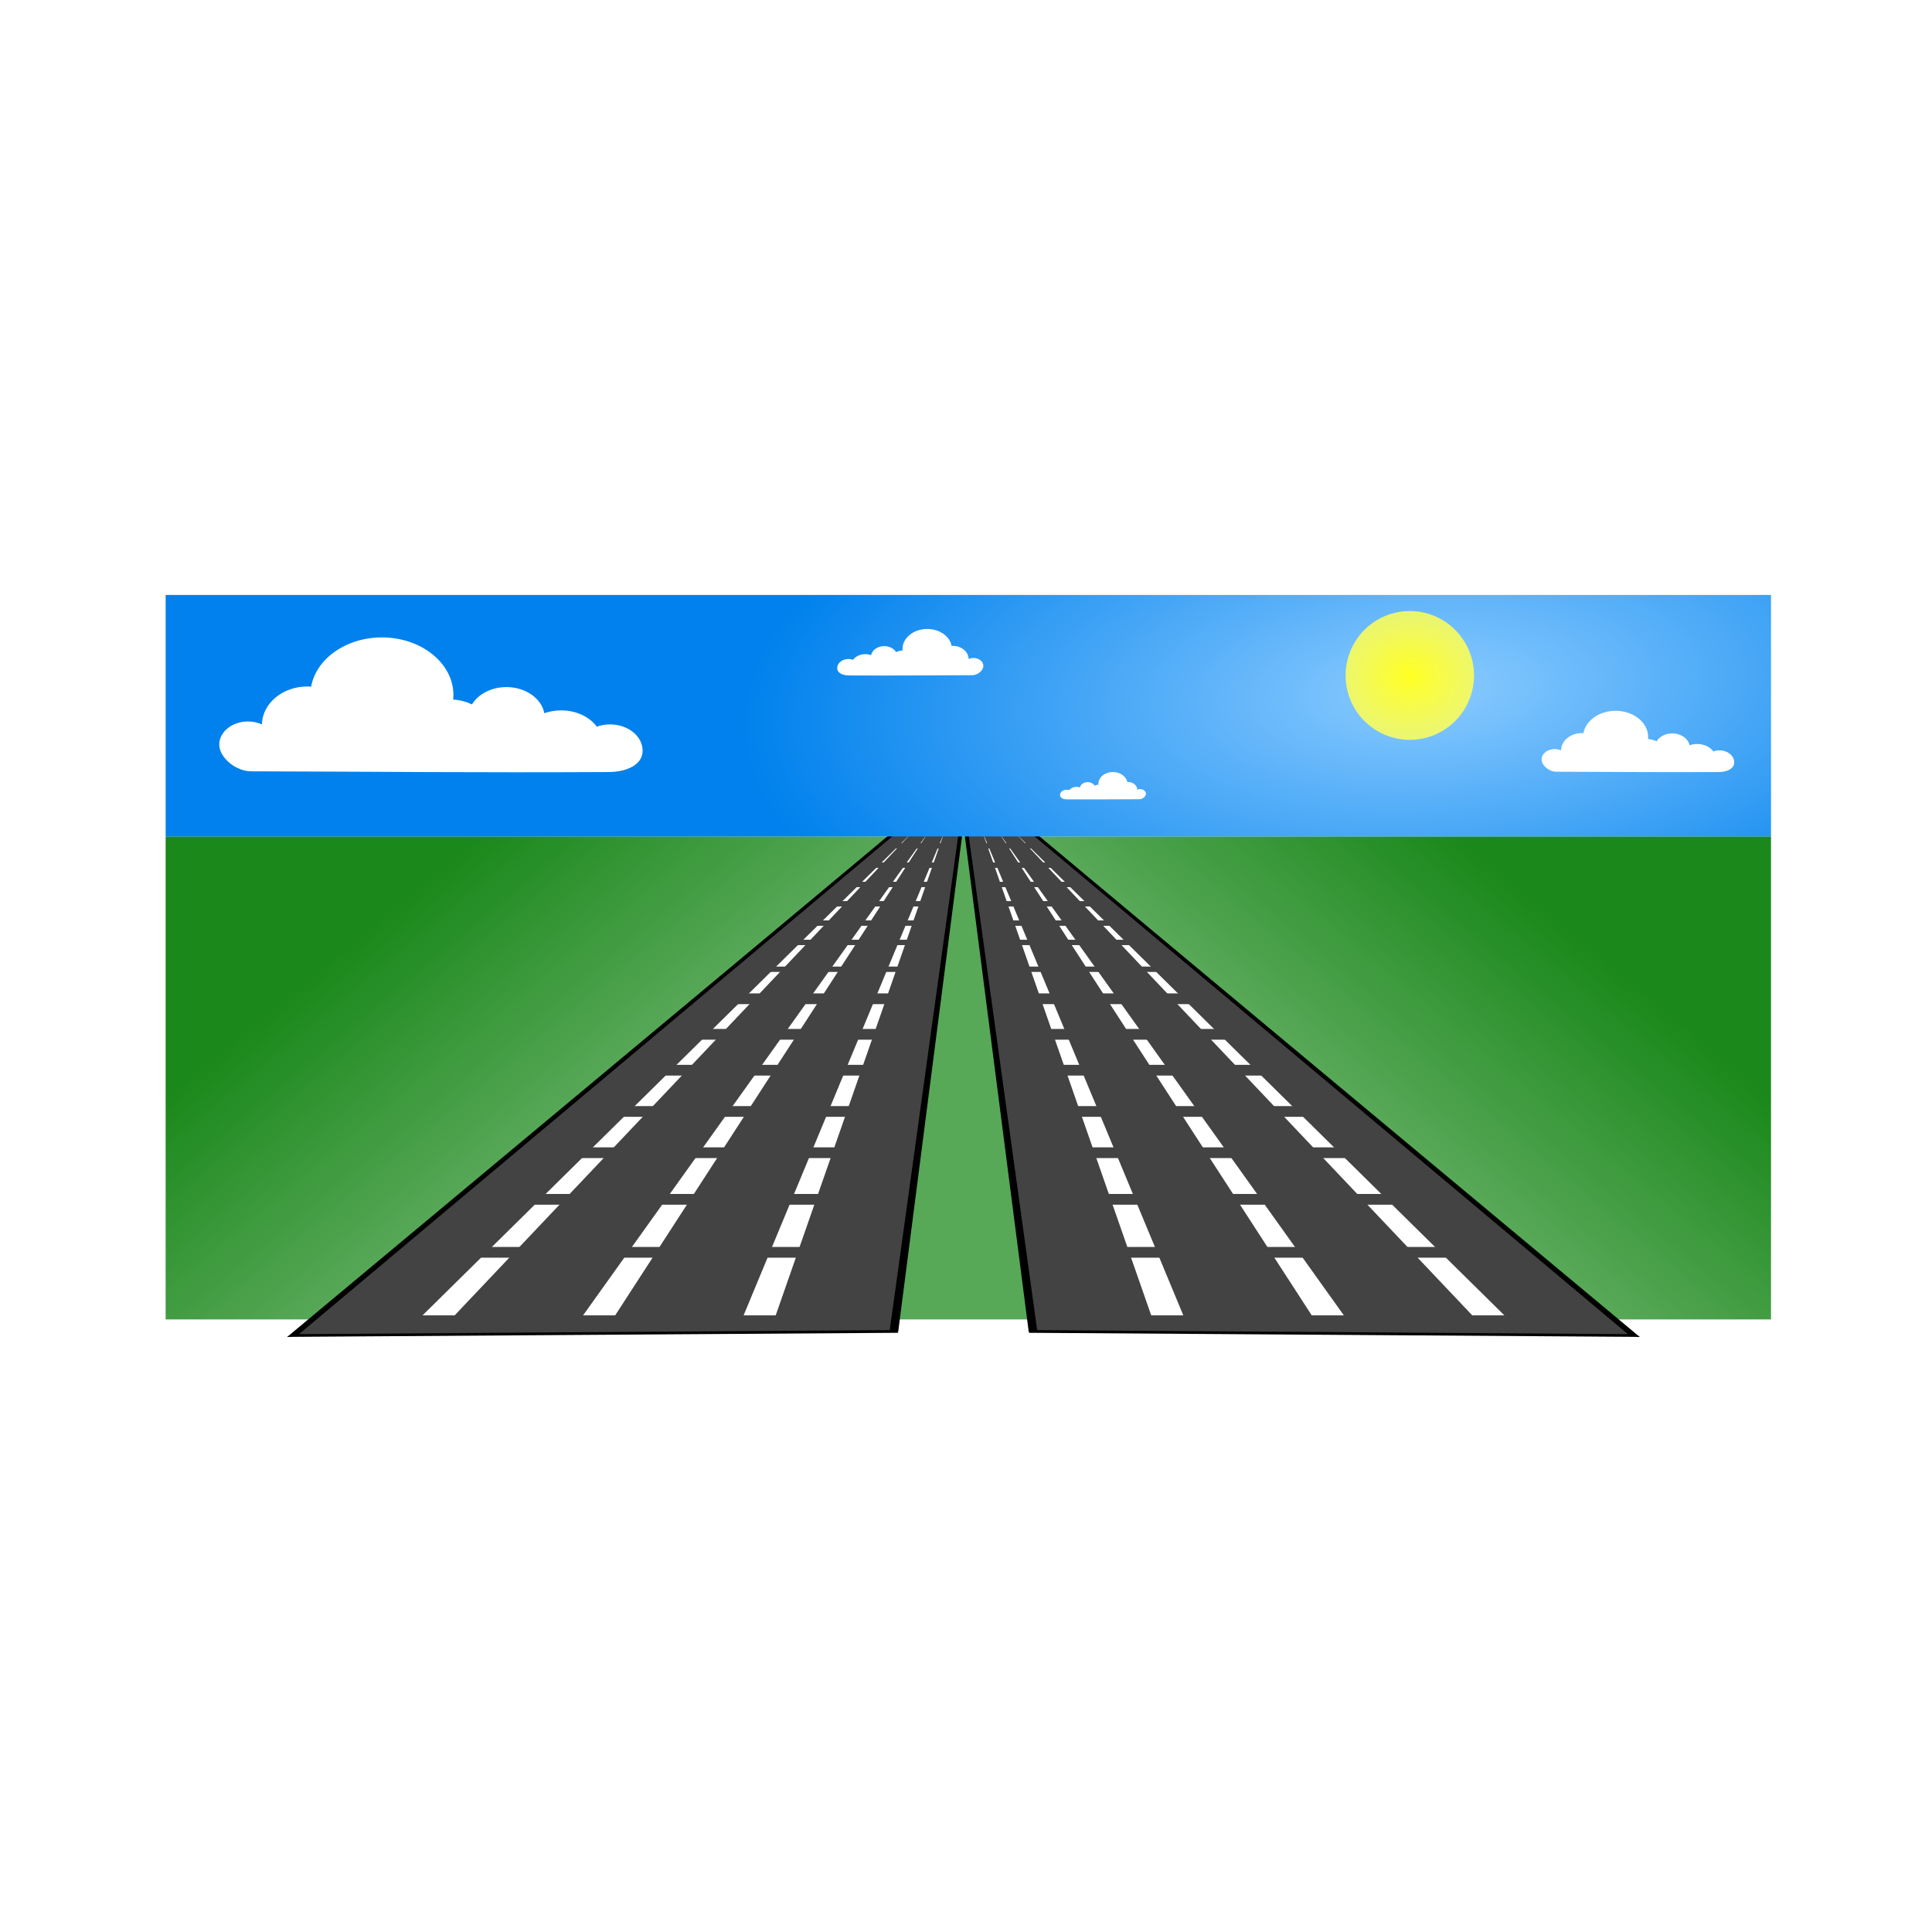 <svg:svg xmlns:dc="http://purl.org/dc/elements/1.1/" xmlns:ns1="http://www.w3.org/1999/xlink" xmlns:ns3="http://web.resource.org/cc/" xmlns:rdf="http://www.w3.org/1999/02/22-rdf-syntax-ns#" xmlns:svg="http://www.w3.org/2000/svg" height="1200.003" id="svg2" version="1.0" viewBox="-100 -369.532 1200.003 1200.003" width="1200.003">
  <svg:defs id="defs4">
    <svg:filter height="1.456" id="filter4376" width="1.456" x="-.228" y="-.228">
      <svg:feGaussianBlur id="feGaussianBlur4378" stdDeviation="4.75" />
    </svg:filter>
    <svg:radialGradient cx="-50" cy="25" gradientTransform="matrix(1.562 0 0 1.375 28.125 -9.375)" gradientUnits="userSpaceOnUse" id="radialGradient4657" r="25">
      <svg:stop id="stop4147" offset="0" stop-color="#ff2" />
      <svg:stop id="stop4149" offset="1" stop-color="#ffff71" stop-opacity=".794" />
    </svg:radialGradient>
    <svg:radialGradient cx="78.461" cy="-5.607" gradientTransform="matrix(8.502 -.469 .092 3.778 115.79 117.04)" gradientUnits="userSpaceOnUse" id="radialGradient2218" r="50">
      <svg:stop id="stop3164" offset="0" stop-color="#8bcbff" />
      <svg:stop id="stop3166" offset="1" stop-color="#0081ed" />
    </svg:radialGradient>
    <svg:linearGradient gradientTransform="matrix(9.971 0 0 3.333 -.004 116.67)" gradientUnits="userSpaceOnUse" id="linearGradient2245" x1="7.248" x2="54.309" y1="39.62" y2="58.536">
      <svg:stop id="stop4225" offset="0" stop-color="#1a881a" />
      <svg:stop id="stop4233" offset=".5" stop-color="#1a881a" stop-opacity=".722" />
      <svg:stop id="stop4227" offset="1" stop-color="#1a881a" stop-opacity="0" />
    </svg:linearGradient>
  </svg:defs>
  <svg:g id="layer1" transform="translate(2.887)">
    <svg:path d="m492.26 150h9.97l39.88 300h-89.74l39.89-300z" fill="#1a881a" fill-opacity=".733" id="path3250" />
    <svg:path d="m-25 12.5z" fill="#ff0" id="path3172" stroke-width="0" />
    <svg:path d="m-0.004 150h458.67l-358.96 300h-99.714l-0-300z" fill="url(#linearGradient2245)" id="rect3155" />
    <svg:use height="100" id="use3223" transform="matrix(-1 0 0 1 997.11 -0)" width="100" x="0" y="0" ns1:href="#rect3155" />
    <svg:g id="g3197" transform="matrix(9.971 0 0 3.333 -11.031 114.17)">
      <svg:path d="m50.961 9.25h4l37.75 94.5-37.538-0.75-4.212-93.75z" fill="#434343" id="rect2160" />
      <svg:g id="g3149" transform="translate(2)">
        <svg:path d="m52 10l30.5 90h-2l-28.5-90z" fill="#fff" id="path3143" />
        <svg:path d="m51 10l21.5 90h-2l-19.5-90z" fill="#fff" id="path2183" />
        <svg:path d="m50 10l12.5 90h-2l-10.5-90z" fill="#fff" id="path2185" />
      </svg:g>
      <svg:rect fill="#434343" height="1" id="rect3161" stroke-width="0" width="5" x="52" y="15.6" />
      <svg:rect fill="#434343" height="1" id="rect3167" stroke-width="0" width="9" x="54" y="35" />
      <svg:rect fill="#434343" height="2" id="rect3169" stroke-width="0" width="12" x="54" y="40" />
      <svg:rect fill="#434343" height="2" id="rect3171" stroke-width="0" width="14" x="55" y="46.625" />
      <svg:rect fill="#434343" height="2" id="rect3173" stroke-width="0" width="15" x="56" y="53.312" />
      <svg:rect fill="#434343" height="2" id="rect3175" stroke-width="0" width="18" x="56" y="61" />
      <svg:rect fill="#434343" height="2" id="rect3177" stroke-width="0" width="21" x="56" y="68.688" />
      <svg:rect fill="#434343" height="2" id="rect3179" stroke-width="0" width="24" x="56" y="77.375" />
      <svg:rect fill="#434343" height="2" id="rect3181" stroke-width="0" width="28" x="56" y="87.25" />
      <svg:rect fill="#434343" height="1" id="rect3187" stroke-width="0" width="5" x="53" y="19.2" />
      <svg:rect fill="#434343" height="1" id="rect3189" stroke-width="0" width="7" x="53" y="22.8" />
      <svg:rect fill="#434343" height="1" id="rect3191" stroke-width="0" width="8" x="53" y="26.4" />
      <svg:rect fill="#434343" height="1" id="rect3193" stroke-width="0" width="9" x="53" y="30" />
      <svg:rect fill="#434343" height="1" id="rect3195" stroke-width="0" width="3.642" x="51.358" y="12" />
      <svg:path d="m535.12 142.5l0.6 0.53 4.37 3.63h1.03l-6-4.16zm4.97 4.16h-39.97v0.84l40.38 312.5 0.31 0.84h2.16l374.56 2.5 3.72 0.1-1.56-1.25-379.6-315.53zm-37.59 0.84l36.75 0.84 374.53 313.32-368-2.5-43.28-311.66z" id="path3266" transform="matrix(.1 0 0 .3 .817 -35)" />
    </svg:g>
    <svg:use height="100" id="use3220" transform="matrix(-1 0 0 1 991.07 0)" width="100" x="0" y="0" ns1:href="#g3197" />
    <svg:path d="m-0.004 283.33z" fill="none" id="path3252" stroke="#000" stroke-width="5.765px" />
    <svg:rect fill="url(#radialGradient2218)" height="150" id="rect2187" stroke-width="0" width="997.12" x="-.004" y="0" />
    <svg:path d="m-25 25a25 25 0 1 1 -50 0 25 25 0 1 1 50 0z" fill="url(#radialGradient4657)" filter="url(#filter4376)" id="path3174" stroke-width="0" transform="matrix(1.595 0 0 1.6 852.53 10)" />
    <svg:path d="m900.6 71.953c-10.16 0-18.57 6.045-20 13.909-0.36-0.026-0.72-0.042-1.08-0.042-6.99 0-12.68 4.78-12.84 10.715-1.16-0.525-2.5-0.826-3.94-0.826-4.47 0-8.1 2.928-8.1 6.531 0 3.6 4.57 7.56 9.05 7.56 37.9 0.09 63.08 0.4 100.85 0.2 5.09 0 9.74-1.94 9.74-6.04 0-4.099-4.13-7.425-9.21-7.425-1.33 0-2.59 0.227-3.73 0.634-2.06-2.754-5.81-4.597-10.09-4.597-1.69 0-3.29 0.288-4.74 0.803-0.81-4.181-5.3-7.386-10.71-7.386-4.28 0-7.98 1.995-9.74 4.893-1.58-0.754-3.38-1.237-5.31-1.367 0.04-0.421 0.06-0.843 0.06-1.272 0-8.991-9.05-16.29-20.21-16.29z" fill="#fff" id="path8739" />
    <svg:path d="m588.37 110c4.53 0 8.28 2.7 8.92 6.2 0.16-0.01 0.32-0.01 0.49-0.01 3.11 0 5.65 2.13 5.72 4.78 0.52-0.24 1.12-0.37 1.76-0.37 1.99 0 3.61 1.3 3.61 2.91s-2.04 3.37-4.03 3.37c-16.91 0.04-28.14 0.18-44.99 0.09-2.27 0-4.35-0.86-4.35-2.69s1.84-3.31 4.11-3.31c0.59 0 1.16 0.1 1.66 0.28 0.92-1.23 2.6-2.05 4.51-2.05 0.75 0 1.47 0.13 2.11 0.36 0.36-1.87 2.37-3.3 4.78-3.3 1.91 0 3.56 0.89 4.34 2.18 0.71-0.33 1.51-0.55 2.37-0.61-0.02-0.18-0.03-0.37-0.03-0.56 0-4.01 4.04-7.27 9.02-7.27z" fill="#fff" id="path8741" />
    <svg:path d="m134.31 26.379c-22.31 0-40.808 13.286-43.953 30.569-0.787-0.056-1.578-0.093-2.382-0.093-15.355 0-27.86 10.506-28.202 23.551-2.566-1.154-5.513-1.816-8.658-1.816-9.83 0-17.816 6.435-17.816 14.356 0 7.924 10.057 16.604 19.886 16.604 83.305 0.22 138.66 0.89 221.66 0.45 11.19 0 21.41-4.27 21.41-13.277 0-9.006-9.07-16.317-20.25-16.317-2.91 0-5.68 0.499-8.18 1.394-4.54-6.054-12.77-10.104-22.18-10.104-3.71 0-7.24 0.634-10.43 1.765-1.77-9.189-11.64-16.234-23.54-16.234-9.39 0-17.52 4.385-21.4 10.754-3.47-1.656-7.44-2.718-11.67-3.004 0.09-0.925 0.14-1.853 0.14-2.796 0-19.761-19.9-35.802-44.43-35.802z" fill="#fff" id="path8811" />
    <svg:path d="m473.02 21.13c7.71 0 14.09 4.587 15.18 10.554 0.27-0.02 0.54-0.032 0.82-0.032 5.3 0 9.62 3.627 9.74 8.131 0.88-0.399 1.9-0.627 2.99-0.627 3.39 0 6.15 2.222 6.15 4.956 0 2.735-3.47 5.733-6.87 5.733-28.76 0.074-47.87 0.306-76.53 0.155-3.86 0-7.39-1.475-7.39-4.584s3.14-5.633 6.99-5.633c1.01 0 1.96 0.172 2.83 0.481 1.57-2.09 4.41-3.488 7.66-3.488 1.28 0 2.5 0.218 3.6 0.609 0.61-3.173 4.02-5.605 8.12-5.605 3.25 0 6.05 1.514 7.39 3.713 1.2-0.572 2.57-0.938 4.03-1.037-0.03-0.319-0.05-0.64-0.05-0.966 0-6.822 6.88-12.36 15.34-12.36z" fill="#fff" id="path8813" />
  </svg:g>
</svg:svg>